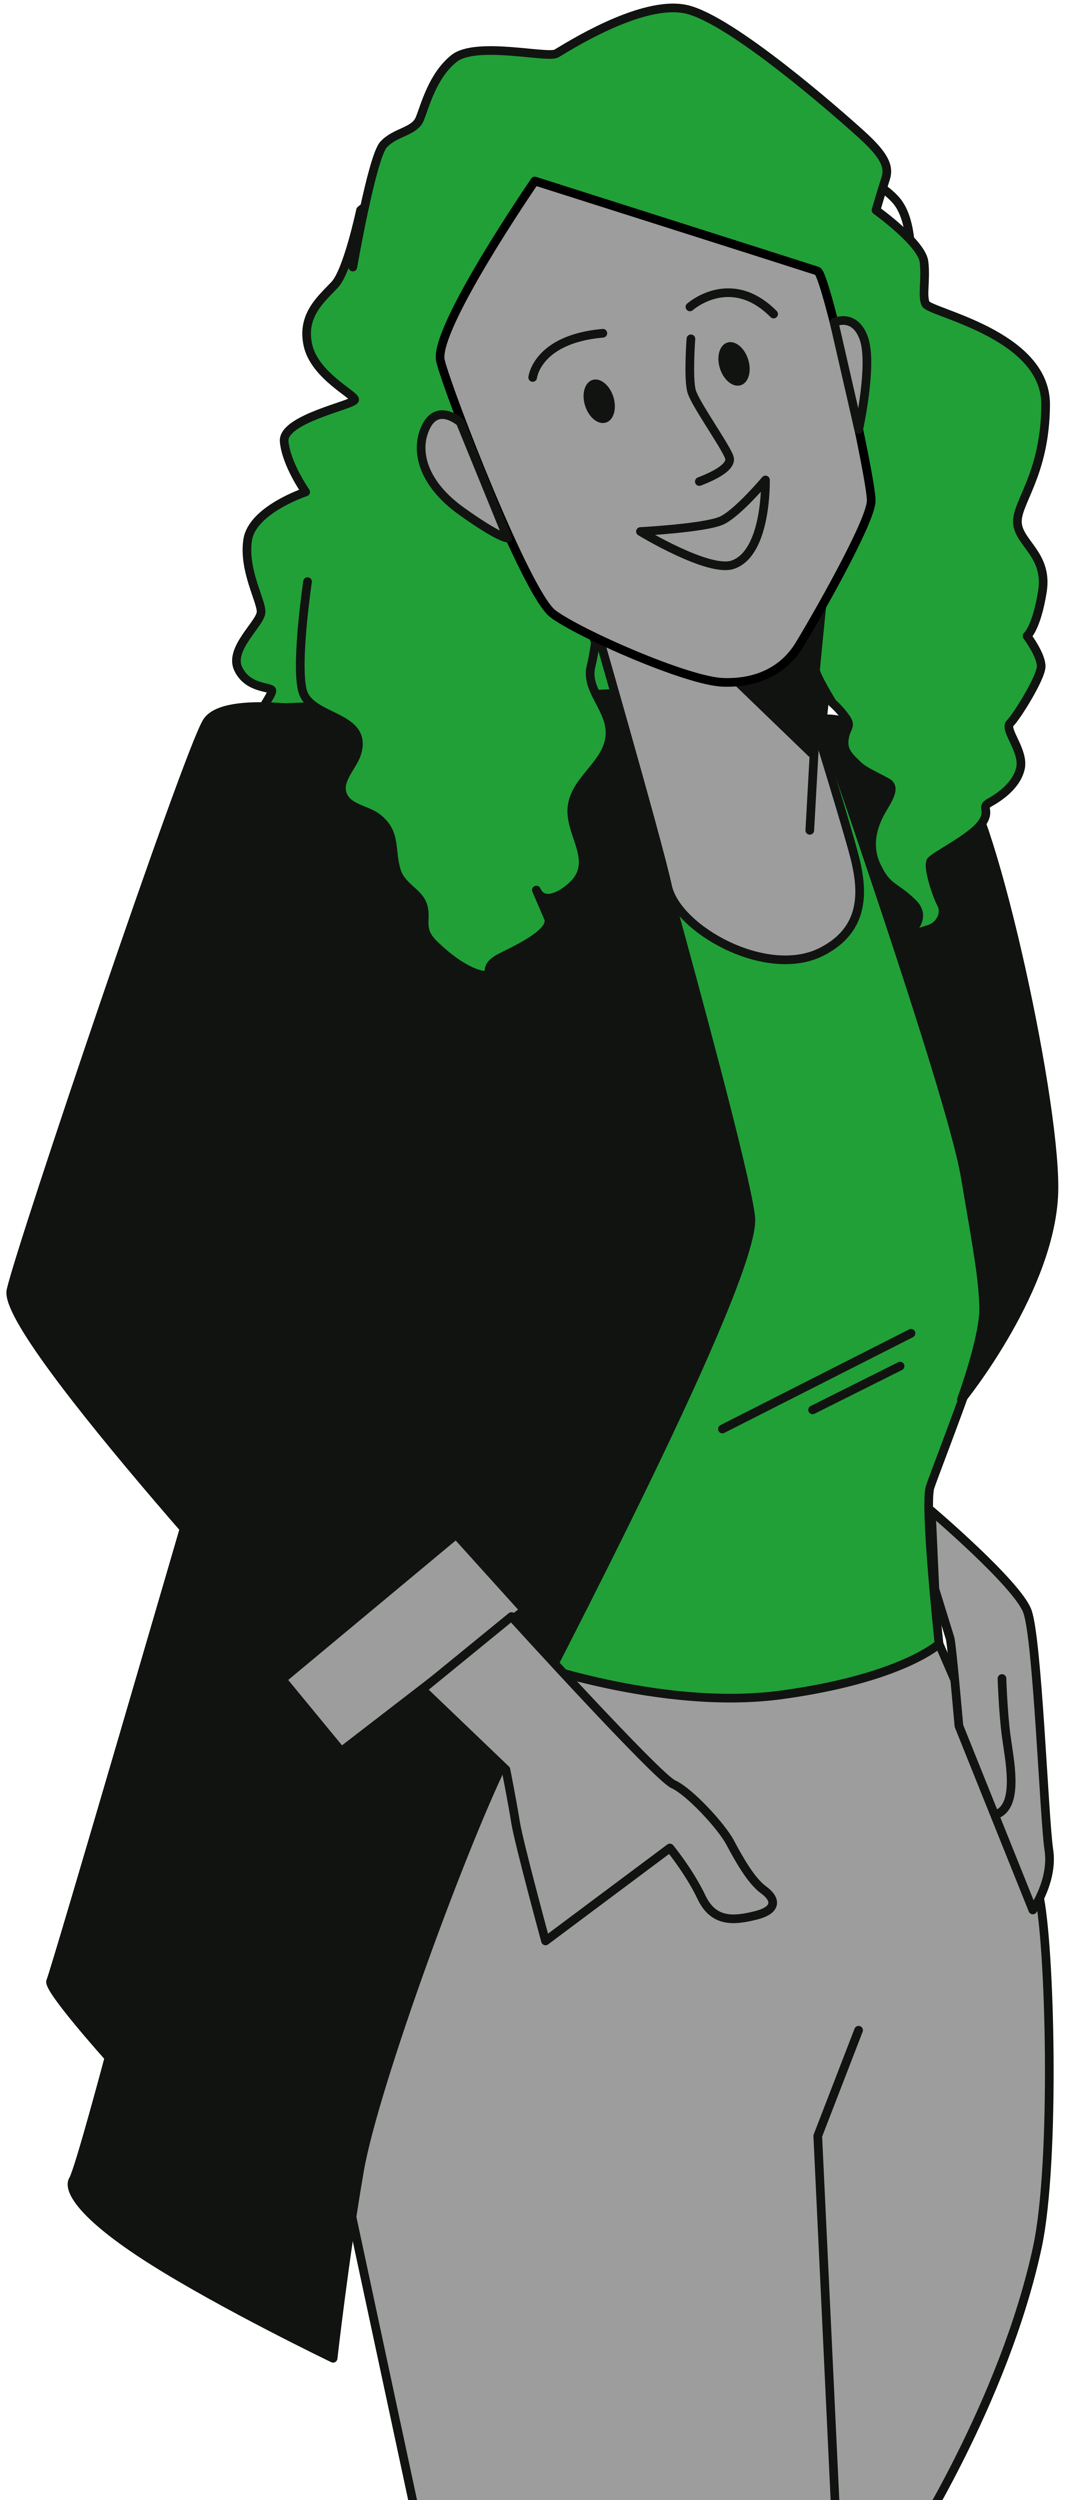<svg width="105" height="246" viewBox="0 0 105 246" fill="none" xmlns="http://www.w3.org/2000/svg">
<path d="M76.556 13.639C76.556 13.639 77.714 14.334 79.568 15.029C81.421 15.724 86.053 17.346 88.139 19.663C90.223 21.979 89.529 27.539 89.529 27.539" stroke="#111311" stroke-width="0.853" stroke-miterlimit="10" stroke-linecap="round" stroke-linejoin="round"/>
<path d="M50.109 32.909L48.294 36.803" stroke="#111311" stroke-width="0.853" stroke-miterlimit="10" stroke-linecap="round" stroke-linejoin="round"/>
<path d="M35.479 20.682C35.479 20.682 34.215 26.65 32.939 28.017C31.662 29.385 29.634 31.001 30.307 33.985C30.981 36.969 34.914 38.833 34.902 39.331C34.89 39.828 27.77 41.196 27.964 43.434C28.159 45.672 30.082 48.407 30.082 48.407C30.082 48.407 24.817 50.148 24.372 53.132C23.927 56.115 25.719 59.099 25.693 60.219C25.666 61.337 22.496 63.824 23.444 65.814C24.389 67.802 26.633 67.554 26.749 67.927C26.863 68.3 25.457 69.916 25.433 70.911C25.409 71.905 26.134 72.775 26.134 72.775H68.156L56.238 10.612L40.424 16.703L35.479 20.682Z" fill="#21A038" stroke="#111311" stroke-width="0.853" stroke-miterlimit="10" stroke-linecap="round" stroke-linejoin="round"/>
<path d="M92.408 161.755C92.408 161.755 101.075 181.48 102.213 186.322C103.35 191.164 103.89 212.717 102.086 221.111C98.8 236.397 89.383 250.879 89.383 250.879H41.648L31.805 204.917L46.181 160.14L92.408 161.755Z" fill="#9D9D9D" stroke="#111311" stroke-width="0.853" stroke-miterlimit="10" stroke-linecap="round" stroke-linejoin="round"/>
<path d="M84.491 199.771L80.473 210.172L82.387 250.656" stroke="#111311" stroke-width="0.853" stroke-miterlimit="10" stroke-linecap="round" stroke-linejoin="round"/>
<path d="M91.649 148.664C91.649 148.664 100.083 155.836 101.093 158.527C102.104 161.216 102.749 178.97 103.214 182.018C103.678 185.067 101.635 187.935 101.635 187.935L94.364 169.824C94.364 169.824 93.663 161.755 93.497 161.216C93.33 160.678 92 156.374 92 156.374L91.649 148.664Z" fill="#9D9D9D" stroke="#111311" stroke-width="0.853" stroke-miterlimit="10" stroke-linecap="round" stroke-linejoin="round"/>
<path d="M98.601 165.162C98.601 165.162 98.702 168.389 99.004 170.721C99.306 173.052 100.277 177.356 98.279 178.432" fill="#9D9D9D"/>
<path d="M98.601 165.162C98.601 165.162 98.702 168.389 99.004 170.721C99.306 173.052 100.277 177.356 98.279 178.432" stroke="#111311" stroke-width="0.853" stroke-miterlimit="10" stroke-linecap="round" stroke-linejoin="round"/>
<path d="M61.044 72.27L72.512 72.628L80.71 72.899L90.245 80.878C90.245 80.878 98.246 120.688 98.902 123.199C99.558 125.709 92.108 144.539 91.526 146.331C90.945 148.125 92.407 161.754 92.407 161.754C92.407 161.754 88.738 165.161 76.864 166.775C64.989 168.388 51.303 163.368 51.303 163.368C51.303 163.368 60.306 139.696 62.228 126.964C62.228 126.964 63.9 102.397 63.353 95.404C62.805 88.409 61.044 72.27 61.044 72.27Z" fill="#21A038" stroke="#111311" stroke-width="0.853" stroke-miterlimit="10" stroke-linecap="round" stroke-linejoin="round"/>
<path d="M89.652 131.195L71.087 140.611" stroke="#111311" stroke-width="0.853" stroke-miterlimit="10" stroke-linecap="round" stroke-linejoin="round"/>
<path d="M88.575 134.424L79.966 138.728" stroke="#111311" stroke-width="0.853" stroke-miterlimit="10" stroke-linecap="round" stroke-linejoin="round"/>
<path d="M57.904 59.088C57.904 59.088 64.801 82.97 65.693 87.197C66.585 91.424 75.417 96.397 80.829 93.662C86.241 90.927 84.503 85.705 83.588 82.473C82.671 79.24 80.711 72.899 80.711 72.899L82.798 53.504C82.798 53.504 76.246 62.207 73.86 63.201C71.473 64.196 57.904 59.088 57.904 59.088Z" fill="#9D9D9D" stroke="#111311" stroke-width="0.853" stroke-miterlimit="10" stroke-linecap="round" stroke-linejoin="round"/>
<path d="M70.808 65.371L79.847 74.093L82.067 55.381L70.808 65.371Z" fill="#111311" stroke="#111311" stroke-width="0.853" stroke-miterlimit="10" stroke-linecap="round" stroke-linejoin="round"/>
<path d="M80.164 73.142L79.689 81.704" stroke="#111311" stroke-width="0.853" stroke-miterlimit="10" stroke-linecap="round" stroke-linejoin="round"/>
<path d="M80.773 70.926C80.773 70.926 93.546 107.418 94.96 115.667C96.374 123.916 96.689 125.71 96.799 128.579C96.909 131.447 94.604 137.725 94.604 137.725C94.604 137.725 103.661 126.606 103.717 116.923C103.772 107.238 97.194 77.989 94.124 76.216C81.92 69.168 80.773 70.926 80.773 70.926Z" fill="#111311" stroke="#111311" stroke-width="0.853" stroke-miterlimit="10" stroke-linecap="round" stroke-linejoin="round"/>
<path d="M92.63 88.918C92.63 88.918 98.084 105.332 97.43 117.575" stroke="#111311" stroke-width="0.853" stroke-miterlimit="10" stroke-linecap="round" stroke-linejoin="round"/>
<path d="M49.29 30.505L55.084 22.299L81.9 49.526C81.9 49.526 80.27 65.441 80.258 65.938C80.246 66.436 81.92 69.17 81.92 69.17C81.92 69.17 82.652 69.792 83.251 70.663C83.852 71.533 83.231 71.533 83.077 72.776C82.922 74.019 83.777 74.641 84.384 75.263C84.99 75.885 86.467 76.507 87.325 77.004C88.183 77.501 87.41 78.619 86.762 79.739C86.112 80.858 85.191 82.972 86.256 85.209C87.321 87.447 87.951 87.073 89.774 88.814C91.596 90.555 88.947 92.172 88.947 92.172C88.947 92.172 90.323 91.798 91.451 91.426C92.579 91.052 93.107 89.809 92.631 88.939C92.154 88.068 91.229 85.209 91.614 84.712C91.999 84.215 95.522 82.474 96.55 81.106C97.578 79.739 96.465 79.491 97.347 78.993C98.23 78.496 99.998 77.376 100.413 75.635C100.828 73.896 98.766 71.781 99.402 71.16C100.039 70.538 102.43 66.71 102.458 65.592C102.484 64.472 101.068 62.58 101.068 62.58C101.068 62.58 101.991 61.836 102.576 58.23C103.161 54.625 100.328 53.505 100.128 51.516C99.928 49.526 102.854 46.792 102.898 39.829C102.942 32.867 91.431 30.754 91.079 29.883C90.728 29.012 91.134 27.645 90.93 25.78C90.727 23.915 86.206 20.683 86.206 20.683C86.206 20.683 86.747 18.818 87.151 17.574C87.554 16.331 86.96 15.213 84.77 13.223C82.58 11.234 71.99 1.909 67.539 0.914C63.086 -0.08 55.634 4.769 54.751 5.266C53.868 5.764 46.824 4.023 44.669 5.764C42.513 7.503 41.819 10.488 41.291 11.731C40.763 12.974 38.899 12.974 37.749 14.218C36.6 15.461 34.722 26.278 34.722 26.278" fill="#21A038"/>
<path d="M49.29 30.505L55.084 22.299L81.9 49.526C81.9 49.526 80.27 65.441 80.258 65.938C80.246 66.436 81.92 69.17 81.92 69.17C81.92 69.17 82.652 69.792 83.251 70.663C83.852 71.533 83.231 71.533 83.077 72.776C82.922 74.019 83.777 74.641 84.384 75.263C84.99 75.885 86.467 76.507 87.325 77.004C88.183 77.501 87.41 78.619 86.762 79.739C86.112 80.858 85.191 82.972 86.256 85.209C87.321 87.447 87.951 87.073 89.774 88.814C91.596 90.555 88.947 92.172 88.947 92.172C88.947 92.172 90.323 91.798 91.451 91.426C92.579 91.052 93.107 89.809 92.631 88.939C92.154 88.068 91.229 85.209 91.614 84.712C91.999 84.215 95.522 82.474 96.55 81.106C97.578 79.739 96.465 79.491 97.347 78.993C98.23 78.496 99.998 77.376 100.413 75.635C100.828 73.896 98.766 71.781 99.402 71.16C100.039 70.538 102.43 66.71 102.458 65.592C102.484 64.472 101.068 62.58 101.068 62.58C101.068 62.58 101.991 61.836 102.576 58.23C103.161 54.625 100.328 53.505 100.128 51.516C99.928 49.526 102.854 46.792 102.898 39.829C102.942 32.867 91.431 30.754 91.079 29.883C90.728 29.012 91.134 27.645 90.93 25.78C90.727 23.915 86.206 20.683 86.206 20.683C86.206 20.683 86.747 18.818 87.151 17.574C87.554 16.331 86.96 15.213 84.77 13.223C82.58 11.234 71.99 1.909 67.539 0.914C63.086 -0.08 55.634 4.769 54.751 5.266C53.868 5.764 46.824 4.023 44.669 5.764C42.513 7.503 41.819 10.488 41.291 11.731C40.763 12.974 38.899 12.974 37.749 14.218C36.6 15.461 34.722 26.278 34.722 26.278" stroke="#111311" stroke-width="0.853" stroke-miterlimit="10" stroke-linecap="round" stroke-linejoin="round"/>
<path d="M60.324 68.236C60.324 68.236 73.305 113.873 73.878 119.792C74.453 125.709 54.146 164.444 50.004 172.513C45.863 180.583 36.839 205.15 35.379 213.579C33.919 222.007 32.779 232.049 32.779 232.049C32.779 232.049 21.967 226.849 14.902 222.366C7.838 217.883 6.644 215.372 7.204 214.476C7.763 213.579 10.723 202.461 10.723 202.461C10.723 202.461 4.612 195.646 4.988 194.928C5.364 194.211 19.253 146.511 19.253 146.511C19.253 146.511 22.909 69.76 24.344 69.76C25.778 69.76 60.324 68.236 60.324 68.236Z" fill="#111311" stroke="#111311" stroke-width="0.853" stroke-miterlimit="10" stroke-linecap="round" stroke-linejoin="round"/>
<path d="M59.014 90.028L73.879 119.792" stroke="#111311" stroke-width="0.853" stroke-miterlimit="10" stroke-linecap="round" stroke-linejoin="round"/>
<path d="M32.939 70.297C32.939 70.297 22.231 68.145 20.368 71.014C18.505 73.883 2.084 122.481 1.079 126.964C0.073 131.447 30.829 164.622 30.829 164.622L46.687 154.042L27.96 127.681L38.198 90.023" fill="#111311"/>
<path d="M32.939 70.297C32.939 70.297 22.231 68.145 20.368 71.014C18.505 73.883 2.084 122.481 1.079 126.964C0.073 131.447 30.829 164.622 30.829 164.622L46.687 154.042L27.96 127.681L38.198 90.023" stroke="#111311" stroke-width="0.853" stroke-miterlimit="10" stroke-linecap="round" stroke-linejoin="round"/>
<path d="M35.509 101.727L27.865 125.356L44.968 150.994" stroke="#111311" stroke-width="0.853" stroke-miterlimit="10" stroke-linecap="round" stroke-linejoin="round"/>
<path d="M37.594 94.315L36.498 97.809" stroke="#111311" stroke-width="0.853" stroke-miterlimit="10" stroke-linecap="round" stroke-linejoin="round"/>
<path d="M44.886 150.992L27.763 165.25L33.589 172.326L51.604 158.437L44.886 150.992Z" fill="#9D9D9D" stroke="#111311" stroke-width="0.853" stroke-miterlimit="10" stroke-linecap="round" stroke-linejoin="round"/>
<path d="M50.332 159.064C50.332 159.064 64.654 174.844 66.25 175.562C67.847 176.28 70.992 179.687 71.849 181.3C72.707 182.914 73.91 185.066 75.143 185.962C76.377 186.859 76.53 187.935 74.365 188.474C72.2 189.011 70.223 189.191 69.028 186.68C67.835 184.17 65.918 181.838 65.918 181.838L53.682 190.984C53.682 190.984 51.048 181.3 50.737 179.327C50.426 177.355 49.786 174.127 49.786 174.127L41.55 166.237L50.332 159.064Z" fill="#9D9D9D" stroke="#111311" stroke-width="0.853" stroke-miterlimit="10" stroke-linecap="round" stroke-linejoin="round"/>
<path d="M30.265 57.233C30.265 57.233 29.078 65.188 29.757 67.926C30.476 70.822 36.305 70.303 35.109 74.149C34.724 75.389 33.218 76.712 33.689 78.119C34.172 79.56 36.069 79.642 37.122 80.46C39.058 81.964 38.366 83.578 39.023 85.707C39.5 87.245 41.138 87.777 41.581 88.997C42.106 90.442 41.099 91.345 42.703 92.916C45.495 95.651 47.597 96.148 47.976 95.9C48.355 95.652 47.624 95.029 49.386 94.159C51.147 93.289 54.543 91.673 53.956 90.305C53.376 88.959 52.797 87.613 52.783 87.58C53.603 89.468 56.149 87.561 56.845 86.567C58.434 84.299 56.004 81.856 56.288 79.405C56.602 76.688 59.662 75.288 60.004 72.55C60.339 69.869 57.555 68.023 58.161 65.564C58.437 64.445 58.591 63.201 58.591 63.201C58.591 63.201 57.782 60.715 56.559 59.844C55.337 58.974 54.924 55.493 54.83 54.249" fill="#21A038"/>
<path d="M30.265 57.233C30.265 57.233 29.078 65.188 29.757 67.926C30.476 70.822 36.305 70.303 35.109 74.149C34.724 75.389 33.218 76.712 33.689 78.119C34.172 79.56 36.069 79.642 37.122 80.46C39.058 81.964 38.366 83.578 39.023 85.707C39.5 87.245 41.138 87.777 41.581 88.997C42.106 90.442 41.099 91.345 42.703 92.916C45.495 95.651 47.597 96.148 47.976 95.9C48.355 95.651 47.624 95.029 49.386 94.159C51.147 93.289 54.543 91.673 53.956 90.305C53.376 88.959 52.797 87.613 52.783 87.58C53.603 89.468 56.149 87.561 56.845 86.567C58.434 84.299 56.004 81.856 56.288 79.405C56.602 76.688 59.662 75.288 60.004 72.55C60.339 69.869 57.555 68.023 58.161 65.564C58.437 64.445 58.591 63.201 58.591 63.201C58.591 63.201 57.782 60.715 56.559 59.844C55.337 58.974 54.924 55.493 54.83 54.249" stroke="#111311" stroke-width="0.853" stroke-miterlimit="10" stroke-linecap="round" stroke-linejoin="round"/>
<path d="M52.63 17.813C52.63 17.813 42.579 32.427 43.348 35.519C44.116 38.611 51.786 58.425 54.408 60.393C57.03 62.36 67.598 66.998 71.108 67.139C74.617 67.279 77.18 65.874 78.645 63.484C80.108 61.096 85.683 51.399 85.734 49.291C85.785 47.183 81.286 26.953 80.45 26.672C79.614 26.39 52.63 17.813 52.63 17.813Z" fill="#9D9D9D" stroke="black" stroke-width="0.853" stroke-miterlimit="10" stroke-linecap="round" stroke-linejoin="round"/>
<path d="M67.99 33.34C67.99 33.34 67.701 37.241 68.06 38.508C68.419 39.776 71.721 44.359 71.799 45.139C71.878 45.919 70.592 46.699 68.819 47.382" stroke="#111311" stroke-width="0.853" stroke-miterlimit="10" stroke-linecap="round" stroke-linejoin="round"/>
<path d="M45.304 41.559C45.304 41.559 43.105 39.588 41.926 41.978C40.747 44.368 41.654 47.602 45.381 50.276C49.109 52.95 49.951 52.951 49.951 52.951L45.304 41.559Z" fill="#9D9D9D" stroke="#111311" stroke-width="0.853" stroke-miterlimit="10" stroke-linecap="round" stroke-linejoin="round"/>
<path d="M82.085 31.724C82.085 31.724 84.076 30.741 84.999 33.27C85.921 35.8 84.5 42.265 84.5 42.265L82.085 31.724Z" fill="#9D9D9D" stroke="#111311" stroke-width="0.853" stroke-miterlimit="10" stroke-linecap="round" stroke-linejoin="round"/>
<path d="M63.026 52.3C63.026 52.3 69.499 51.958 71.068 51.196C72.637 50.431 75.327 47.228 75.327 47.228C75.327 47.228 75.5 54.42 72.107 55.567C69.723 56.373 63.026 52.3 63.026 52.3Z" fill="#9D9D9D" stroke="#111311" stroke-width="0.853" stroke-miterlimit="10" stroke-linecap="round" stroke-linejoin="round"/>
<path d="M52.42 37.142C52.42 37.142 52.831 33.363 59.325 32.791L52.42 37.142Z" fill="#9D9D9D"/>
<path d="M52.42 37.142C52.42 37.142 52.831 33.363 59.325 32.791" stroke="#111311" stroke-width="0.853" stroke-miterlimit="10" stroke-linecap="round" stroke-linejoin="round"/>
<path d="M67.895 30.2C67.895 30.2 71.885 26.622 76.128 30.901L67.895 30.2Z" fill="#9D9D9D"/>
<path d="M67.895 30.2C67.895 30.2 71.885 26.622 76.128 30.901" stroke="#111311" stroke-width="0.853" stroke-miterlimit="10" stroke-linecap="round" stroke-linejoin="round"/>
<path d="M60.361 39.057C60.722 40.217 60.391 41.347 59.62 41.584C58.851 41.819 57.934 41.07 57.573 39.911C57.213 38.75 57.544 37.619 58.314 37.383C59.084 37.148 60 37.896 60.361 39.057Z" fill="#111311"/>
<path d="M73.628 35.381C73.989 36.541 73.656 37.672 72.887 37.908C72.117 38.144 71.2 37.394 70.84 36.234C70.478 35.074 70.81 33.943 71.58 33.707C72.349 33.472 73.267 34.22 73.628 35.381Z" fill="#111311"/>
</svg>
